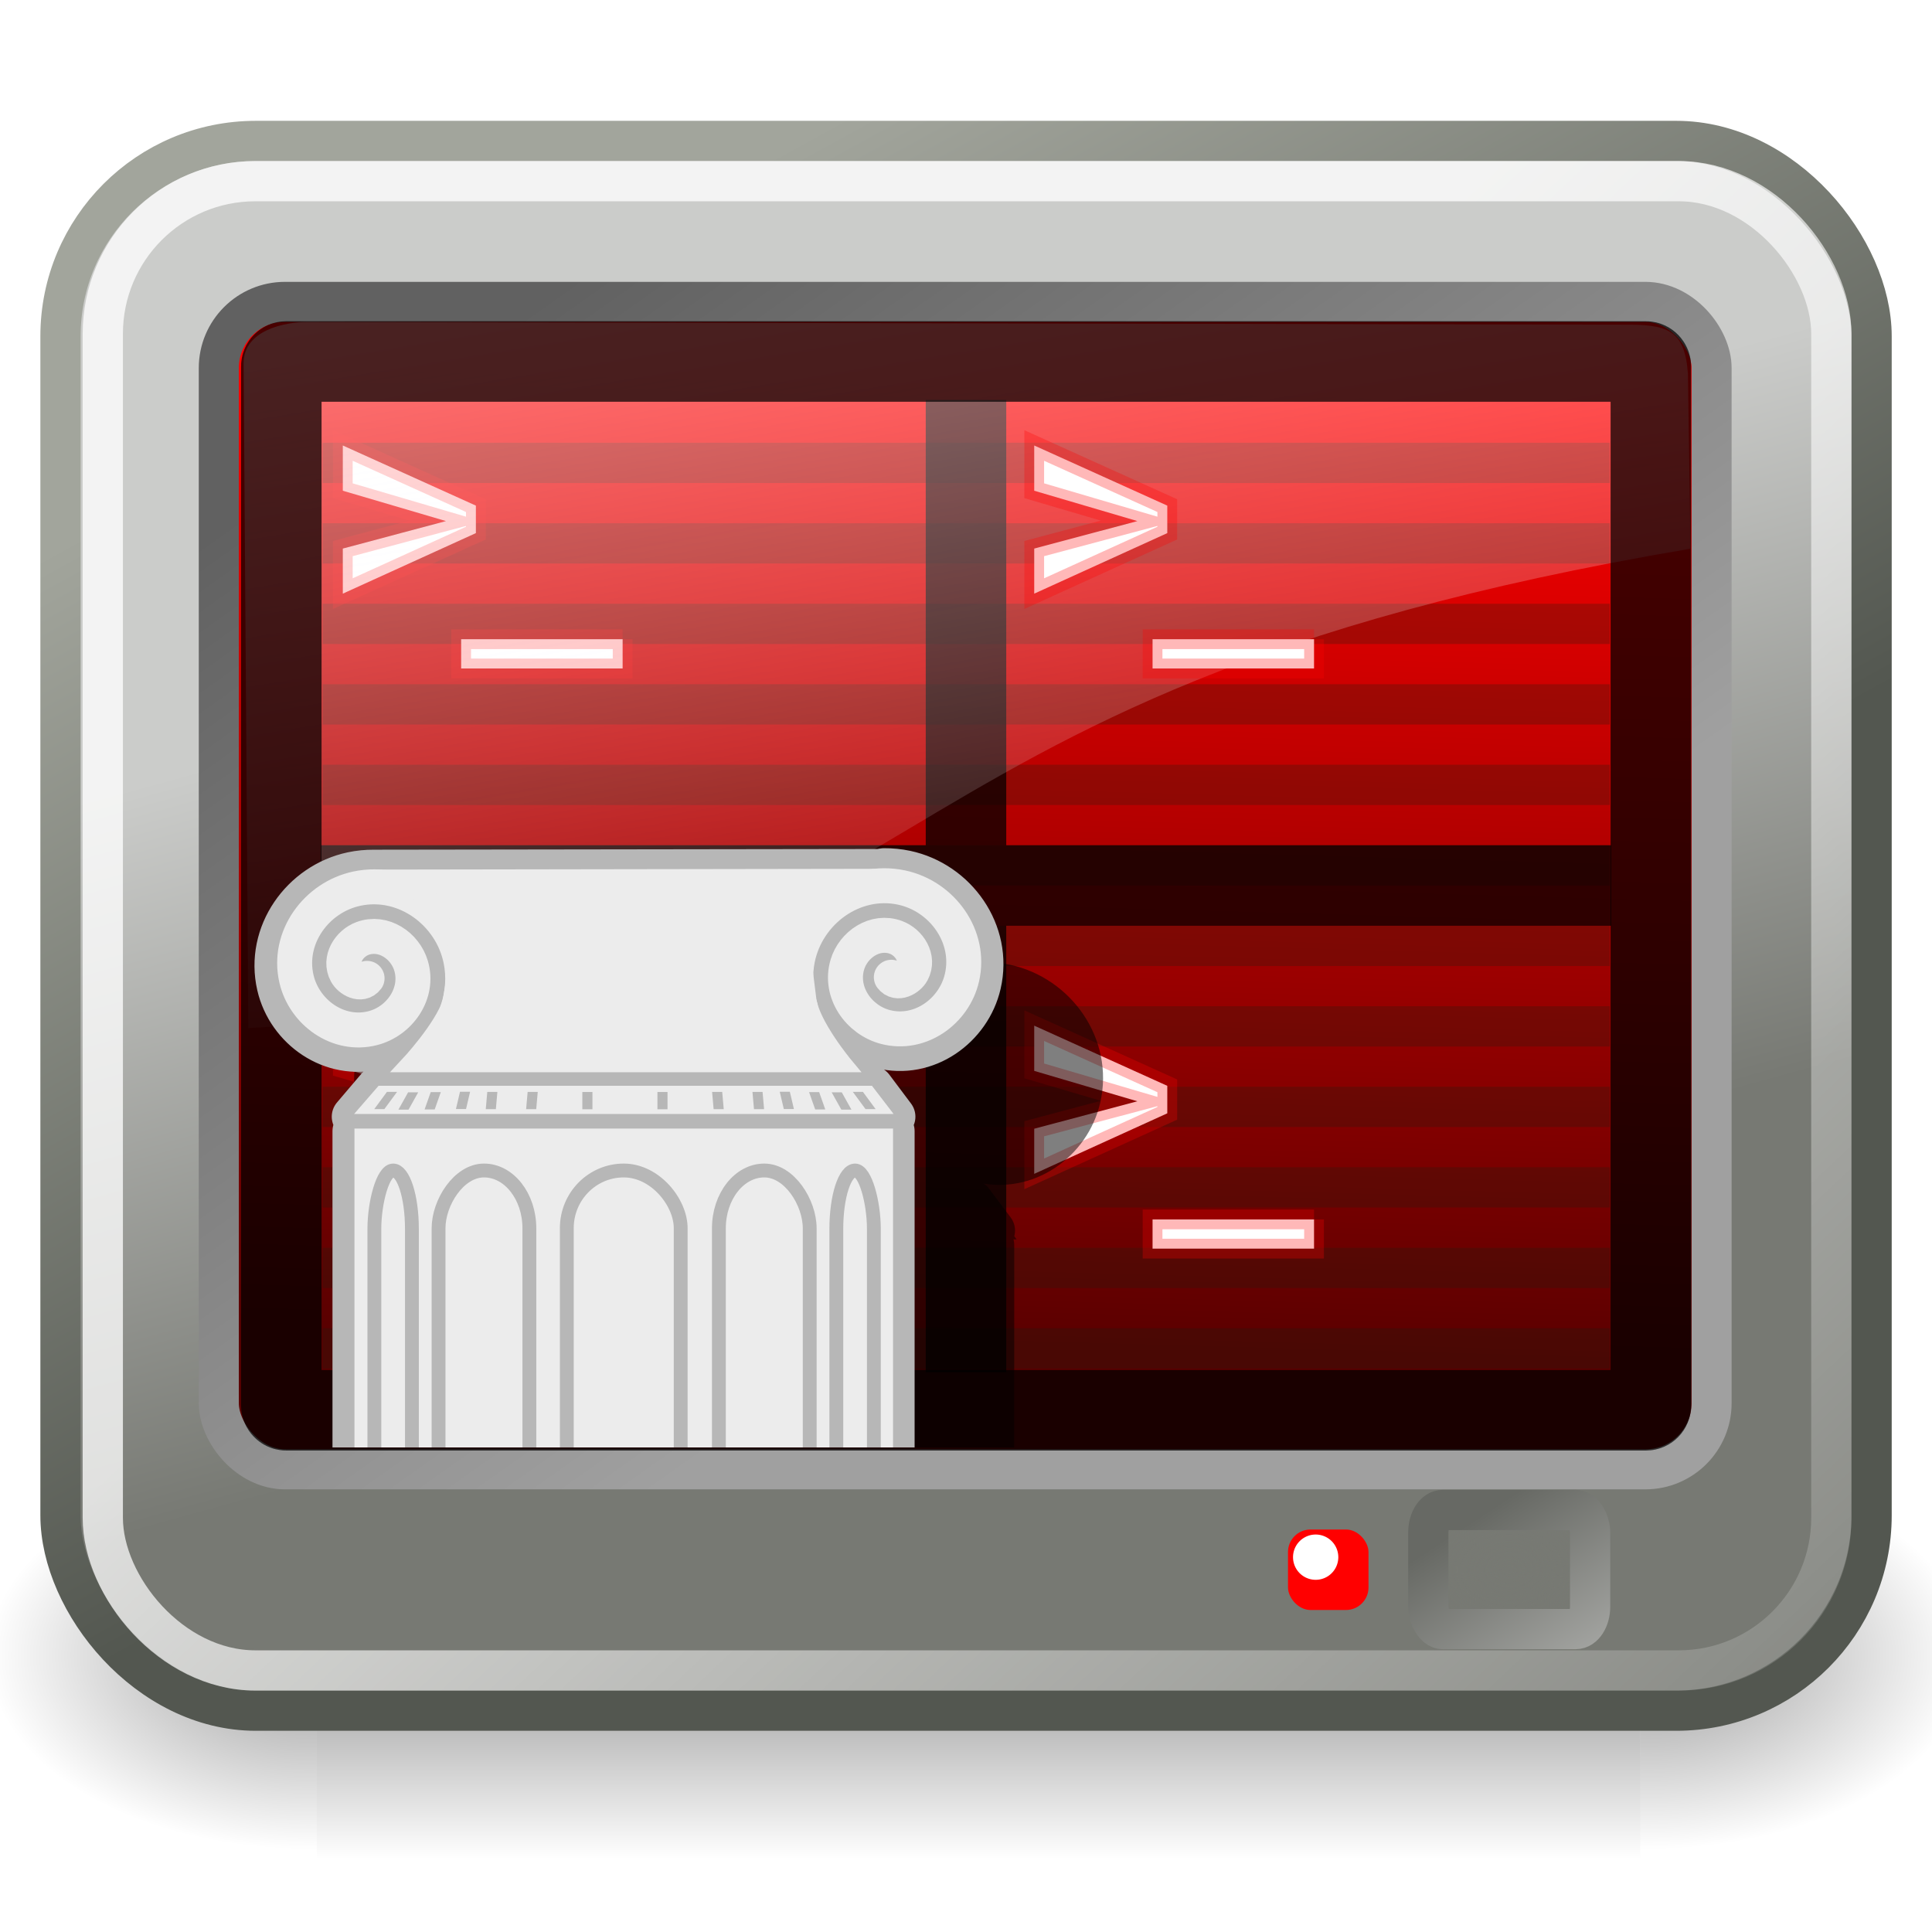 <?xml version="1.0" encoding="UTF-8" standalone="no"?>
<!-- Created with Inkscape (http://www.inkscape.org/) -->

<svg
   xmlns:dc="http://purl.org/dc/elements/1.1/"
   xmlns:cc="http://creativecommons.org/ns#"
   xmlns:rdf="http://www.w3.org/1999/02/22-rdf-syntax-ns#"
   xmlns:svg="http://www.w3.org/2000/svg"
   xmlns="http://www.w3.org/2000/svg"
   xmlns:xlink="http://www.w3.org/1999/xlink"
   xmlns:sodipodi="http://sodipodi.sourceforge.net/DTD/sodipodi-0.dtd"
   xmlns:inkscape="http://www.inkscape.org/namespaces/inkscape"
   width="48px"
   height="48px"
   id="svg1306"
   sodipodi:version="0.32"
   inkscape:version="0.48.4 r9939"
   sodipodi:docname="terminator_history.svg"
   inkscape:export-filename="/home/sboddy/Development/terminator/terminator-trunk-http/doc/sphinx/source/imgs/icon_history.png"
   inkscape:export-xdpi="240.00000"
   inkscape:export-ydpi="240.00000"
   inkscape:output_extension="org.inkscape.output.svg.inkscape"
   version="1.1">
  <defs
     id="defs1308">
    <radialGradient
       inkscape:collect="always"
       xlink:href="#linearGradient5060"
       id="radialGradient5031"
       gradientUnits="userSpaceOnUse"
       gradientTransform="matrix(-2.774,0,0,1.97,112.762,-872.885)"
       cx="605.714"
       cy="486.648"
       fx="605.714"
       fy="486.648"
       r="117.143" />
    <linearGradient
       inkscape:collect="always"
       id="linearGradient5060">
      <stop
         style="stop-color:black;stop-opacity:1;"
         offset="0"
         id="stop5062" />
      <stop
         style="stop-color:black;stop-opacity:0;"
         offset="1"
         id="stop5064" />
    </linearGradient>
    <radialGradient
       inkscape:collect="always"
       xlink:href="#linearGradient5060"
       id="radialGradient5029"
       gradientUnits="userSpaceOnUse"
       gradientTransform="matrix(2.774,0,0,1.97,-1891.633,-872.885)"
       cx="605.714"
       cy="486.648"
       fx="605.714"
       fy="486.648"
       r="117.143" />
    <linearGradient
       id="linearGradient5048">
      <stop
         style="stop-color:black;stop-opacity:0;"
         offset="0"
         id="stop5050" />
      <stop
         id="stop5056"
         offset="0.5"
         style="stop-color:black;stop-opacity:1;" />
      <stop
         style="stop-color:black;stop-opacity:0;"
         offset="1"
         id="stop5052" />
    </linearGradient>
    <linearGradient
       inkscape:collect="always"
       xlink:href="#linearGradient5048"
       id="linearGradient5027"
       gradientUnits="userSpaceOnUse"
       gradientTransform="matrix(2.774,0,0,1.97,-1892.179,-872.885)"
       x1="302.857"
       y1="366.648"
       x2="302.857"
       y2="609.505" />
    <linearGradient
       inkscape:collect="always"
       id="linearGradient6447">
      <stop
         style="stop-color:#777973;stop-opacity:1;"
         offset="0"
         id="stop6449" />
      <stop
         style="stop-color:#777973;stop-opacity:0;"
         offset="1"
         id="stop6451" />
    </linearGradient>
    <linearGradient
       id="linearGradient4254">
      <stop
         style="stop-color:#616161;stop-opacity:1;"
         offset="0"
         id="stop4256" />
      <stop
         style="stop-color:#a0a0a0;stop-opacity:1;"
         offset="1"
         id="stop4258" />
    </linearGradient>
    <linearGradient
       id="linearGradient5176">
      <stop
         id="stop5178"
         offset="0"
         style="stop-color:#a2a59c;stop-opacity:1;" />
      <stop
         id="stop5180"
         offset="1"
         style="stop-color:#535750;stop-opacity:1;" />
    </linearGradient>
    <linearGradient
       id="linearGradient2667">
      <stop
         id="stop2669"
         offset="0"
         style="stop-color:#ffffff;stop-opacity:1;" />
      <stop
         id="stop2671"
         offset="1"
         style="stop-color:#fcfcff;stop-opacity:0;" />
    </linearGradient>
    <linearGradient
       gradientUnits="userSpaceOnUse"
       y2="26.729"
       x2="17.199"
       y1="1.654"
       x1="11.492"
       gradientTransform="matrix(1.236,0,0,0.896,-1.082,2.831)"
       id="linearGradient2673"
       xlink:href="#linearGradient2667"
       inkscape:collect="always" />
    <linearGradient
       inkscape:collect="always"
       id="linearGradient2238">
      <stop
         style="stop-color:#ffffff;stop-opacity:1;"
         offset="0"
         id="stop2240" />
      <stop
         style="stop-color:#ffffff;stop-opacity:0;"
         offset="1"
         id="stop2242" />
    </linearGradient>
    <linearGradient
       id="linearGradient2214">
      <stop
         style="stop-color:#a9aaa7;stop-opacity:1;"
         offset="0"
         id="stop2216" />
      <stop
         style="stop-color:#676964;stop-opacity:1;"
         offset="1"
         id="stop2218" />
    </linearGradient>
    <linearGradient
       id="linearGradient2206">
      <stop
         style="stop-color:#777973;stop-opacity:1;"
         offset="0"
         id="stop2208" />
      <stop
         style="stop-color:#cbccca;stop-opacity:1;"
         offset="1"
         id="stop2210" />
    </linearGradient>
    <linearGradient
       id="linearGradient2198">
      <stop
         style="stop-color:#ff0000;stop-opacity:1;"
         offset="0"
         id="stop2200" />
      <stop
         style="stop-color:#5a0000;stop-opacity:1;"
         offset="1"
         id="stop2202" />
    </linearGradient>
    <linearGradient
       inkscape:collect="always"
       xlink:href="#linearGradient2198"
       id="linearGradient2204"
       x1="23.119"
       y1="9.583"
       x2="22.441"
       y2="34.226"
       gradientUnits="userSpaceOnUse"
       gradientTransform="matrix(0.95,0,0,0.965,1.183,0.277)" />
    <linearGradient
       inkscape:collect="always"
       xlink:href="#linearGradient2206"
       id="linearGradient2212"
       x1="29.87"
       y1="32.286"
       x2="24.842"
       y2="14.158"
       gradientUnits="userSpaceOnUse"
       gradientTransform="matrix(0.957,0,0,0.952,1.023,0.133)" />
    <linearGradient
       inkscape:collect="always"
       xlink:href="#linearGradient5176"
       id="linearGradient2220"
       x1="8.653"
       y1="9.587"
       x2="21.305"
       y2="32.498"
       gradientUnits="userSpaceOnUse"
       gradientTransform="matrix(0.957,0,0,0.952,1.023,0.133)" />
    <linearGradient
       inkscape:collect="always"
       xlink:href="#linearGradient2238"
       id="linearGradient2244"
       x1="20.339"
       y1="19.637"
       x2="48.845"
       y2="49.731"
       gradientUnits="userSpaceOnUse"
       gradientTransform="matrix(0.954,0,0,0.948,1.142,1.206)" />
    <linearGradient
       inkscape:collect="always"
       xlink:href="#linearGradient4254"
       id="linearGradient4260"
       x1="11.048"
       y1="9.146"
       x2="26.178"
       y2="30.343"
       gradientUnits="userSpaceOnUse"
       gradientTransform="matrix(0.998,0,0,0.989,4.354704e-2,9.1764254e-2)" />
    <linearGradient
       inkscape:collect="always"
       xlink:href="#linearGradient2214"
       id="linearGradient5719"
       x1="40.253"
       y1="42.319"
       x2="36.452"
       y2="38"
       gradientUnits="userSpaceOnUse"
       gradientTransform="matrix(1,0,0,0.745,0,9.569)" />
    <radialGradient
       inkscape:collect="always"
       xlink:href="#linearGradient6447"
       id="radialGradient6453"
       cx="37.496"
       cy="39.51"
       fx="37.496"
       fy="39.51"
       r="2.51"
       gradientTransform="matrix(1,0,0,0.738,0,9.844)"
       gradientUnits="userSpaceOnUse" />
    <filter
       inkscape:collect="always"
       id="filter5308">
      <feGaussianBlur
         inkscape:collect="always"
         stdDeviation="0.725"
         id="feGaussianBlur5310" />
    </filter>
    <filter
       inkscape:collect="always"
       id="filter5374">
      <feGaussianBlur
         inkscape:collect="always"
         stdDeviation="0.798"
         id="feGaussianBlur5376" />
    </filter>
    <clipPath
       clipPathUnits="userSpaceOnUse"
       id="clipPath5436">
      <rect
         style="fill:none;stroke:#000000;stroke-width:0.01;stroke-linecap:round;stroke-linejoin:round;stroke-miterlimit:4;stroke-opacity:1;stroke-dasharray:none"
         id="rect5438"
         width="39.244"
         height="20.046"
         x="-3.182"
         y="15.915"
         ry="0" />
    </clipPath>
  </defs>
  <sodipodi:namedview
     id="base"
     pagecolor="#ffffff"
     bordercolor="#666666"
     borderopacity="0.196"
     inkscape:pageopacity="0.0"
     inkscape:pageshadow="2"
     inkscape:zoom="11.313709"
     inkscape:cx="44.060571"
     inkscape:cy="10.23738"
     inkscape:current-layer="layer1"
     showgrid="false"
     inkscape:grid-bbox="true"
     inkscape:document-units="px"
     inkscape:window-width="1460"
     inkscape:window-height="1005"
     inkscape:window-x="321"
     inkscape:window-y="24"
     showguides="true"
     inkscape:guide-bbox="true"
     inkscape:showpageshadow="false"
     inkscape:window-maximized="0" />
  <g
     id="layer1"
     inkscape:label="Layer 1"
     inkscape:groupmode="layer">
    <g
       id="g5022"
       transform="matrix(2.454499e-2,0,0,2.086758e-2,46.144,39.341)">
      <rect
         y="-150.697"
         x="-1559.252"
         height="478.357"
         width="1339.633"
         id="rect4173"
         style="opacity:0.402;color:black;fill:url(#linearGradient5027);fill-opacity:1;fill-rule:nonzero;stroke:none;stroke-width:1;stroke-linecap:round;stroke-linejoin:miter;marker:none;marker-start:none;marker-mid:none;marker-end:none;stroke-miterlimit:4;stroke-dasharray:none;stroke-dashoffset:0;stroke-opacity:1;visibility:visible;display:inline;overflow:visible" />
      <path
         sodipodi:nodetypes="cccc"
         id="path5058"
         d="M -219.619,-150.68 C -219.619,-150.68 -219.619,327.65 -219.619,327.65 C -76.745,328.551 125.781,220.481 125.781,88.454 C 125.781,-43.572 -33.655,-150.68 -219.619,-150.68 z "
         style="opacity:0.402;color:black;fill:url(#radialGradient5029);fill-opacity:1;fill-rule:nonzero;stroke:none;stroke-width:1;stroke-linecap:round;stroke-linejoin:miter;marker:none;marker-start:none;marker-mid:none;marker-end:none;stroke-miterlimit:4;stroke-dasharray:none;stroke-dashoffset:0;stroke-opacity:1;visibility:visible;display:inline;overflow:visible" />
      <path
         style="opacity:0.402;color:black;fill:url(#radialGradient5031);fill-opacity:1;fill-rule:nonzero;stroke:none;stroke-width:1;stroke-linecap:round;stroke-linejoin:miter;marker:none;marker-start:none;marker-mid:none;marker-end:none;stroke-miterlimit:4;stroke-dasharray:none;stroke-dashoffset:0;stroke-opacity:1;visibility:visible;display:inline;overflow:visible"
         d="M -1559.252,-150.68 C -1559.252,-150.68 -1559.252,327.65 -1559.252,327.65 C -1702.127,328.551 -1904.652,220.481 -1904.652,88.454 C -1904.652,-43.572 -1745.216,-150.68 -1559.252,-150.68 z "
         id="path5018"
         sodipodi:nodetypes="cccc" />
    </g>
    <rect
       style="opacity:1;fill:url(#linearGradient2212);fill-opacity:1;fill-rule:evenodd;stroke:url(#linearGradient2220);stroke-width:1;stroke-linecap:round;stroke-linejoin:round;stroke-miterlimit:4;stroke-dasharray:none;stroke-dashoffset:0;stroke-opacity:1"
       id="rect1316"
       width="44.996"
       height="38.999"
       x="1.503"
       y="3.502"
       rx="4.852"
       ry="4.852" />
    <rect
       style="opacity:1;fill:url(#linearGradient2204);fill-opacity:1;fill-rule:evenodd;stroke:url(#linearGradient4260);stroke-width:0.995;stroke-linecap:round;stroke-linejoin:round;stroke-miterlimit:4;stroke-dasharray:none;stroke-dashoffset:0;stroke-opacity:1"
       id="rect1314"
       width="37.088"
       height="29.005"
       x="5.436"
       y="7.5"
       rx="1.645"
       ry="1.644" />
    <g
       id="g2286"
       style="opacity:0.256">
      <path
         id="path1345"
         d="M 8.015,11.5 L 39.994,11.5"
         style="fill:none;fill-opacity:0.75;fill-rule:evenodd;stroke:#181f10;stroke-width:1.001;stroke-linecap:butt;stroke-linejoin:miter;stroke-miterlimit:4;stroke-dasharray:none;stroke-opacity:1" />
      <path
         style="fill:none;fill-opacity:0.75;fill-rule:evenodd;stroke:#181f10;stroke-width:1.001;stroke-linecap:butt;stroke-linejoin:miter;stroke-miterlimit:4;stroke-dasharray:none;stroke-opacity:1"
         d="M 8.015,13.5 L 39.994,13.5"
         id="path2264" />
      <path
         id="path2266"
         d="M 8.015,15.5 L 39.994,15.5"
         style="fill:none;fill-opacity:0.75;fill-rule:evenodd;stroke:#181f10;stroke-width:1.001;stroke-linecap:butt;stroke-linejoin:miter;stroke-miterlimit:4;stroke-dasharray:none;stroke-opacity:1" />
      <path
         style="fill:none;fill-opacity:0.75;fill-rule:evenodd;stroke:#181f10;stroke-width:1.001;stroke-linecap:butt;stroke-linejoin:miter;stroke-miterlimit:4;stroke-dasharray:none;stroke-opacity:1"
         d="M 8.015,17.5 L 39.994,17.5"
         id="path2268" />
      <path
         id="path2270"
         d="M 8.015,19.5 L 39.994,19.5"
         style="fill:none;fill-opacity:0.75;fill-rule:evenodd;stroke:#181f10;stroke-width:1.001;stroke-linecap:butt;stroke-linejoin:miter;stroke-miterlimit:4;stroke-dasharray:none;stroke-opacity:1" />
      <path
         style="fill:none;fill-opacity:0.75;fill-rule:evenodd;stroke:#181f10;stroke-width:1.001;stroke-linecap:butt;stroke-linejoin:miter;stroke-miterlimit:4;stroke-dasharray:none;stroke-opacity:1"
         d="M 8.015,21.5 L 39.994,21.5"
         id="path2272" />
      <path
         id="path2274"
         d="M 8.015,23.5 L 39.994,23.5"
         style="fill:none;fill-opacity:0.75;fill-rule:evenodd;stroke:#181f10;stroke-width:1.001;stroke-linecap:butt;stroke-linejoin:miter;stroke-miterlimit:4;stroke-dasharray:none;stroke-opacity:1" />
      <path
         style="fill:none;fill-opacity:0.75;fill-rule:evenodd;stroke:#181f10;stroke-width:1.001;stroke-linecap:butt;stroke-linejoin:miter;stroke-miterlimit:4;stroke-dasharray:none;stroke-opacity:1"
         d="M 8.015,25.5 L 39.994,25.5"
         id="path2276" />
      <path
         id="path2278"
         d="M 8.015,27.5 L 39.994,27.5"
         style="fill:none;fill-opacity:0.75;fill-rule:evenodd;stroke:#181f10;stroke-width:1.001;stroke-linecap:butt;stroke-linejoin:miter;stroke-miterlimit:4;stroke-dasharray:none;stroke-opacity:1" />
      <path
         style="fill:none;fill-opacity:0.75;fill-rule:evenodd;stroke:#181f10;stroke-width:1.001;stroke-linecap:butt;stroke-linejoin:miter;stroke-miterlimit:4;stroke-dasharray:none;stroke-opacity:1"
         d="M 8.015,29.5 L 39.994,29.5"
         id="path2280" />
      <path
         id="path2282"
         d="M 8.015,31.5 L 39.994,31.5"
         style="fill:none;fill-opacity:0.75;fill-rule:evenodd;stroke:#181f10;stroke-width:1.001;stroke-linecap:butt;stroke-linejoin:miter;stroke-miterlimit:4;stroke-dasharray:none;stroke-opacity:1" />
      <path
         style="fill:none;fill-opacity:0.75;fill-rule:evenodd;stroke:#181f10;stroke-width:1.001;stroke-linecap:butt;stroke-linejoin:miter;stroke-miterlimit:4;stroke-dasharray:none;stroke-opacity:1"
         d="M 8.015,33.5 L 39.994,33.5"
         id="path2284" />
    </g>
    <rect
       style="opacity:0.764;fill:none;fill-opacity:1;fill-rule:evenodd;stroke:url(#linearGradient2244);stroke-width:1;stroke-linecap:round;stroke-linejoin:round;stroke-miterlimit:4;stroke-dasharray:none;stroke-dashoffset:0;stroke-opacity:1"
       id="rect2232"
       width="42.945"
       height="37.001"
       x="2.554"
       y="4.501"
       rx="3.791"
       ry="3.791" />
    <path
       style="font-size:18.585px;font-style:normal;font-variant:normal;font-weight:bold;font-stretch:normal;text-align:start;line-height:125%;writing-mode:lr-tb;text-anchor:start;fill:#ffffff;fill-opacity:1;stroke:#ff0000;stroke-width:0.368pt;stroke-linecap:butt;stroke-linejoin:miter;stroke-opacity:0.279;font-family:Bitstream Vera Sans Mono"
       d="M 8.517,12.192 L 8.517,11.068 L 11.823,12.562 L 11.823,13.245 L 8.517,14.749 L 8.517,13.629 L 11.08,12.946 L 8.517,12.192 z M 15.469,15.881 L 15.469,16.608 L 11.457,16.608 L 11.457,15.881 L 15.469,15.881"
       id="text1340"
       sodipodi:nodetypes="ccccccccccccc" />
    <path
       style="opacity:0.724;fill:#000000;fill-opacity:1;stroke:none;stroke-width:2;stroke-linecap:round;stroke-linejoin:miter;stroke-miterlimit:4;stroke-dasharray:none;stroke-opacity:0.279"
       d="M 23 9.938 L 23 21 L 7.969 21 L 7.969 23 L 23 23 L 23 34.094 L 25 34.094 L 25 23 L 40.031 23 L 40.031 21 L 25 21 L 25 9.938 L 23 9.938 z "
       id="rect3228" />
    <path
       sodipodi:nodetypes="ccccccc"
       style="opacity:0.531;fill:url(#linearGradient2673);fill-opacity:1;fill-rule:evenodd;stroke:none;stroke-width:0.25pt;stroke-linecap:butt;stroke-linejoin:miter;stroke-opacity:1"
       d="M 7.625,8 C 7.102,8 6.052,8.19 6.052,9.026 L 6.17,25.543 C 23.842,24.579 20.294,17.286 42,13.633 L 41.937,9.291 C 41.859,8.166 41.398,8.059 40.327,8.066 L 7.625,8 z "
       id="path2443" />
    <rect
       style="opacity:0.714;fill:none;fill-opacity:1;fill-rule:evenodd;stroke:#000000;stroke-width:2;stroke-linecap:round;stroke-linejoin:round;stroke-miterlimit:4;stroke-dasharray:none;stroke-dashoffset:0;stroke-opacity:1"
       id="rect1340"
       width="34.026"
       height="26.057"
       x="6.989"
       y="8.981"
       rx="0.118"
       ry="0.118" />
    <rect
       style="opacity:1;fill:url(#radialGradient6453);fill-opacity:1;fill-rule:evenodd;stroke:url(#linearGradient5719);stroke-width:1;stroke-linecap:round;stroke-linejoin:miter;stroke-miterlimit:4;stroke-dasharray:none;stroke-dashoffset:0;stroke-opacity:1"
       id="rect5025"
       width="4.02"
       height="2.959"
       x="35.486"
       y="37.515"
       rx="0.358"
       ry="0.56" />
    <rect
       style="opacity:1;fill:#ff0000;fill-opacity:1;fill-rule:evenodd;stroke:none;stroke-width:2;stroke-linecap:round;stroke-linejoin:miter;stroke-miterlimit:4;stroke-dasharray:none;stroke-dashoffset:0;stroke-opacity:1"
       id="rect6458"
       width="2"
       height="2"
       x="32"
       y="38"
       rx="0.56"
       ry="0.56" />
    <path
       sodipodi:type="arc"
       style="opacity:1;color:#000000;fill:#ffffff;fill-opacity:1;fill-rule:nonzero;stroke:none;stroke-width:1;stroke-linecap:butt;stroke-linejoin:round;marker:none;marker-start:none;marker-mid:none;marker-end:none;stroke-miterlimit:4;stroke-dasharray:none;stroke-dashoffset:0;stroke-opacity:1;visibility:visible;display:inline;overflow:visible"
       id="path2300"
       sodipodi:cx="28.3125"
       sodipodi:cy="38.75"
       sodipodi:rx="0.5625"
       sodipodi:ry="0.5625"
       d="M 28.875 38.75 A 0.562 0.562 0 1 1  27.75,38.75 A 0.562 0.562 0 1 1  28.875 38.75 z"
       transform="translate(4.375,-6.250000e-2)" />
    <path
       style="font-size:18.585px;font-style:normal;font-variant:normal;font-weight:bold;font-stretch:normal;text-align:start;line-height:125%;writing-mode:lr-tb;text-anchor:start;fill:#ffffff;fill-opacity:1;stroke:#ff0000;stroke-width:0.368pt;stroke-linecap:butt;stroke-linejoin:miter;stroke-opacity:0.279;font-family:Bitstream Vera Sans Mono"
       d="M 25.695,12.192 L 25.695,11.068 L 29.001,12.562 L 29.001,13.245 L 25.695,14.749 L 25.695,13.629 L 28.258,12.946 L 25.695,12.192 z M 32.647,15.881 L 32.647,16.608 L 28.635,16.608 L 28.635,15.881 L 32.647,15.881"
       id="path3221"
       sodipodi:nodetypes="ccccccccccccc" />
    <path
       style="font-size:18.585px;font-style:normal;font-variant:normal;font-weight:bold;font-stretch:normal;text-align:start;line-height:125%;writing-mode:lr-tb;text-anchor:start;fill:#ffffff;fill-opacity:1;stroke:#ff0000;stroke-width:0.368pt;stroke-linecap:butt;stroke-linejoin:miter;stroke-opacity:0.279;font-family:Bitstream Vera Sans Mono"
       d="M 8.517,26.539 L 8.517,25.415 L 11.823,26.909 L 11.823,27.592 L 8.517,29.096 L 8.517,27.975 L 11.08,27.293 L 8.517,26.539 z M 15.469,30.228 L 15.469,30.955 L 11.457,30.955 L 11.457,30.228 L 15.469,30.228"
       id="path3223"
       sodipodi:nodetypes="ccccccccccccc" />
    <path
       style="font-size:18.585px;font-style:normal;font-variant:normal;font-weight:bold;font-stretch:normal;text-align:start;line-height:125%;writing-mode:lr-tb;text-anchor:start;fill:#ffffff;fill-opacity:1;stroke:#ff0000;stroke-width:0.368pt;stroke-linecap:butt;stroke-linejoin:miter;stroke-opacity:0.279;font-family:Bitstream Vera Sans Mono"
       d="M 25.695,26.606 L 25.695,25.482 L 29.001,26.977 L 29.001,27.66 L 25.695,29.164 L 25.695,28.043 L 28.258,27.361 L 25.695,26.606 z M 32.647,30.296 L 32.647,31.022 L 28.635,31.022 L 28.635,30.296 L 32.647,30.296"
       id="path3226"
       sodipodi:nodetypes="ccccccccccccc" />
    <g
       id="g5378"
       clip-path="url(#clipPath5436)">
      <g
         style="opacity:0.5;fill:#000000;fill-opacity:1;stroke:#000000;stroke-opacity:1;filter:url(#filter5374)"
         transform="matrix(0.573,0,0,0.573,67.557,10.614)"
         id="g5312">
        <path
           style="font-size:medium;font-style:normal;font-variant:normal;font-weight:normal;font-stretch:normal;text-indent:0;text-align:start;text-decoration:none;line-height:normal;letter-spacing:normal;word-spacing:normal;text-transform:none;direction:ltr;block-progression:tb;writing-mode:lr-tb;text-anchor:start;baseline-shift:baseline;color:#000000;fill:#000000;fill-opacity:1;stroke:#000000;stroke-width:1.9;stroke-linecap:round;stroke-linejoin:round;stroke-miterlimit:4;stroke-opacity:1;stroke-dasharray:none;marker:none;visibility:visible;display:inline;overflow:visible;enable-background:accumulate;font-family:Sans;-inkscape-font-specification:Sans"
           d="m -75.247,24.144 c -0.074,4.34e-4 -0.145,0.027 -0.219,0.031 l -21.906,0.031 c -0.307,-0.002 -0.623,0.027 -0.938,0.094 -2.151,0.458 -3.703,2.613 -3.188,4.844 0.428,1.854 2.31,3.186 4.25,2.688 1.556,-0.399 2.678,-2.007 2.188,-3.656 -0.373,-1.257 -1.732,-2.19 -3.094,-1.688 -0.479,0.177 -0.858,0.518 -1.094,0.969 -0.236,0.451 -0.287,1.058 0,1.594 0.188,0.351 0.438,0.615 0.812,0.75 0.187,0.068 0.401,0.083 0.656,0.031 0.255,-0.052 0.523,-0.219 0.688,-0.438 0.436,-0.497 -0.186,-1.43 -0.812,-1.219 0.051,-0.098 0.181,-0.213 0.281,-0.25 0.444,-0.164 0.98,0.199 1.125,0.688 0.223,0.752 -0.348,1.551 -1.125,1.75 -1.054,0.271 -2.16,-0.497 -2.406,-1.562 -0.313,-1.353 0.706,-2.711 2.063,-3 1.651,-0.352 3.264,0.853 3.594,2.5 0.086,0.429 0.112,0.877 0.031,1.312 l -0.062,0.281 c -0.014,0.041 -0.045,0.081 -0.062,0.125 -0.003,0.009 0.003,0.022 0,0.031 -0.004,0.009 0.004,0.022 0,0.031 -0.026,0.05 -0.048,0.102 -0.062,0.156 -0.208,0.421 -0.562,0.909 -0.875,1.312 -0.413,0.532 -0.781,0.906 -0.781,0.906 l -0.5,0.562 0.75,0 19.031,0 0.656,0 -0.438,-0.531 c 0,0 -0.342,-0.432 -0.719,-1 -0.257,-0.388 -0.532,-0.83 -0.688,-1.219 -0.003,-0.097 -0.024,-0.193 -0.062,-0.281 -0.023,-0.07 -0.044,-0.147 -0.062,-0.219 l -0.094,-0.656 c -0.017,-0.295 0.005,-0.589 0.062,-0.875 0.33,-1.647 1.943,-2.852 3.594,-2.5 1.356,0.289 2.375,1.647 2.062,3 -0.246,1.066 -1.352,1.833 -2.406,1.562 -0.777,-0.199 -1.348,-0.967 -1.125,-1.719 0.145,-0.489 0.681,-0.883 1.125,-0.719 0.1,0.037 0.23,0.152 0.281,0.25 0.006,0.012 -0.005,0.021 0,0.031 -0.607,-0.173 -1.194,0.684 -0.812,1.188 0.164,0.219 0.432,0.417 0.688,0.469 0.255,0.052 0.469,0.005 0.656,-0.062 0.374,-0.135 0.624,-0.368 0.812,-0.719 0.287,-0.535 0.236,-1.143 0,-1.594 -0.236,-0.451 -0.614,-0.792 -1.094,-0.969 -1.361,-0.503 -2.72,0.4 -3.094,1.656 -0.49,1.65 0.632,3.288 2.188,3.688 1.94,0.498 3.822,-0.865 4.25,-2.719 0.515,-2.231 -1.037,-4.385 -3.188,-4.844 -0.314,-0.067 -0.63,-0.096 -0.938,-0.094 z m -21.937,9.438 -1.062,1.25 c 14.712,-3.801 17.497,-1.041 23.406,0 l -0.938,-1.25 z m -1.031,1.875 0,18.656 0.562,0 c 0.01,0.674 0.099,1.28 0.25,1.75 0.08,0.25 0.183,0.486 0.312,0.656 0.13,0.17 0.293,0.312 0.531,0.312 0.238,0 0.433,-0.143 0.562,-0.312 0.13,-0.17 0.232,-0.406 0.312,-0.656 0.151,-0.47 0.24,-1.076 0.25,-1.75 l 0.594,0 c 0.048,0.642 0.242,1.209 0.594,1.656 0.402,0.512 0.977,0.875 1.625,0.875 0.648,0 1.254,-0.363 1.656,-0.875 0.352,-0.448 0.577,-1.013 0.625,-1.656 l 1.062,0 c 0.167,1.382 1.305,2.469 2.719,2.469 1.414,0 2.579,-1.087 2.75,-2.469 l 1.094,0 c 0.048,0.643 0.273,1.208 0.625,1.656 0.402,0.512 0.977,0.875 1.625,0.875 0.648,0 1.254,-0.363 1.656,-0.875 0.351,-0.448 0.545,-1.014 0.594,-1.656 l 0.594,0 c 0.01,0.674 0.099,1.28 0.25,1.75 0.08,0.25 0.183,0.486 0.312,0.656 0.13,0.17 0.293,0.312 0.531,0.312 0.238,0 0.433,-0.143 0.562,-0.312 0.13,-0.17 0.232,-0.406 0.312,-0.656 0.151,-0.47 0.24,-1.076 0.25,-1.75 l 0.531,0 0,-18.656 z m 1.156,18.656 1.031,0 c -0.01,0.621 -0.094,1.175 -0.219,1.562 -0.067,0.208 -0.153,0.383 -0.219,0.469 -0.065,0.086 -0.106,0.062 -0.094,0.062 0.013,0 0.003,0.023 -0.062,-0.062 -0.065,-0.086 -0.152,-0.261 -0.219,-0.469 -0.125,-0.388 -0.208,-0.942 -0.219,-1.562 z m 2.813,0 3.281,0 c -0.047,0.518 -0.205,0.977 -0.469,1.312 -0.31,0.395 -0.745,0.594 -1.187,0.594 -0.443,0 -0.846,-0.199 -1.156,-0.594 -0.263,-0.335 -0.422,-0.794 -0.469,-1.312 z m 5.562,0 4.281,0 c -0.168,1.052 -1.07,1.844 -2.156,1.844 -1.086,0 -1.962,-0.791 -2.125,-1.844 z m 6.594,0 3.281,0 c -0.054,0.518 -0.237,0.977 -0.5,1.312 -0.31,0.395 -0.713,0.594 -1.156,0.594 -0.443,0 -0.846,-0.199 -1.156,-0.594 -0.263,-0.335 -0.422,-0.794 -0.469,-1.312 z m 5.062,0 1.031,0 c -0.01,0.621 -0.094,1.175 -0.219,1.562 -0.067,0.208 -0.153,0.383 -0.219,0.469 -0.065,0.086 -0.106,0.062 -0.094,0.062 0.013,0 0.003,0.023 -0.062,-0.062 -0.065,-0.086 -0.152,-0.261 -0.219,-0.469 -0.125,-0.388 -0.208,-0.942 -0.219,-1.562 z"
           id="path5314"
           inkscape:connector-curvature="0"
           sodipodi:nodetypes="sccsssssscssccscssssccccccsccccccsccccsssssscccssssssssssccccccccsssssccsssccsccsssccssssscccccccsscccccssscccscccsssccccsscsc" />
        <g
           style="fill:#000000;fill-opacity:1;stroke:#000000;stroke-opacity:1"
           id="g5316"
           transform="translate(-34.206,2.917)">
          <path
             transform="matrix(0.798,0,0,0.798,-21.103,16.515)"
             d="m -53.078,11.782 c -0.319,0.425 -0.938,0.076 -1.13,-0.283 -0.402,-0.75 0.156,-1.616 0.882,-1.884 1.131,-0.418 2.313,0.388 2.638,1.481 0.447,1.504 -0.62,3.017 -2.081,3.392 -1.875,0.481 -3.723,-0.851 -4.146,-2.68 -0.519,-2.245 1.082,-4.431 3.279,-4.9 2.614,-0.557 5.14,1.313 5.654,3.878 0.176,0.882 0.118,1.804 -0.16,2.659"
             sodipodi:t0="0.075940669"
             sodipodi:argument="-18.337999"
             sodipodi:radius="5.3963537"
             sodipodi:revolution="1.9812776"
             sodipodi:expansion="1"
             sodipodi:cy="11.375"
             sodipodi:cx="-53.125"
             id="path5318"
             style="fill:#000000;fill-opacity:1;stroke:#000000;stroke-width:1.9;stroke-linecap:round;stroke-linejoin:miter;stroke-miterlimit:4;stroke-opacity:1;stroke-dasharray:none"
             sodipodi:type="spiral" />
          <path
             sodipodi:nodetypes="ccccccccccc"
             inkscape:connector-curvature="0"
             id="path5320"
             d="m -63.151,21.521 22.264,-0.035 -2.703,0.919 -1.045,1.73 0.331,2.648 c 0.106,1.094 1.601,2.886 1.601,2.886 l -19.026,0 c 0,0 1.514,-1.616 1.867,-2.745 l 0.35,-2.189 -1.238,-2.33 z"
             style="fill:#000000;fill-opacity:1;stroke:#000000;stroke-width:0.639;stroke-linecap:round;stroke-linejoin:miter;stroke-miterlimit:4;stroke-opacity:1" />
          <path
             transform="matrix(-0.798,0,0,0.798,-83.084,16.467)"
             d="m -53.078,11.782 c -0.319,0.425 -0.938,0.076 -1.13,-0.283 -0.402,-0.75 0.156,-1.616 0.882,-1.884 1.131,-0.418 2.313,0.388 2.638,1.481 0.447,1.504 -0.62,3.017 -2.081,3.392 -1.875,0.481 -3.723,-0.851 -4.146,-2.68 -0.519,-2.245 1.082,-4.431 3.279,-4.9 2.614,-0.557 5.14,1.313 5.654,3.878 0.176,0.882 0.118,1.804 -0.16,2.659"
             sodipodi:t0="0.075940669"
             sodipodi:argument="-18.337999"
             sodipodi:radius="5.3963537"
             sodipodi:revolution="1.9812776"
             sodipodi:expansion="1"
             sodipodi:cy="11.375"
             sodipodi:cx="-53.125"
             id="path5322"
             style="fill:#000000;fill-opacity:1;stroke:#000000;stroke-width:1.9;stroke-linecap:round;stroke-linejoin:miter;stroke-miterlimit:4;stroke-opacity:1;stroke-dasharray:none"
             sodipodi:type="spiral" />
          <path
             sodipodi:nodetypes="ccccc"
             inkscape:connector-curvature="0"
             id="path5324"
             d="m -62.96,30.575 21.392,0 0.938,1.222 -23.391,0 z"
             style="fill:#000000;fill-opacity:1;stroke:#000000;stroke-opacity:1" />
          <rect
             y="32.429"
             x="-64.006"
             height="18.672"
             width="23.352"
             id="rect5326"
             style="fill:#000000;fill-opacity:1;stroke:#000000;stroke-opacity:1" />
          <rect
             ry="0"
             y="30.844"
             x="-54.125"
             height="0.75"
             width="0.438"
             id="rect5328"
             style="fill:#000000;fill-opacity:1;stroke:#000000;stroke-opacity:1" />
          <rect
             transform="matrix(1,0,-0.088,0.996,0,0)"
             style="fill:#000000;fill-opacity:1;stroke:#000000;stroke-opacity:1"
             id="rect5330"
             width="0.438"
             height="0.753"
             x="-53.772"
             y="30.964"
             ry="0" />
          <rect
             transform="matrix(1,0,-0.088,0.996,0,0)"
             ry="0"
             y="30.964"
             x="-55.522"
             height="0.753"
             width="0.438"
             id="rect5332"
             style="fill:#000000;fill-opacity:1;stroke:#000000;stroke-opacity:1" />
          <rect
             transform="matrix(1,0,-0.229,0.973,0,0)"
             style="fill:#000000;fill-opacity:1;stroke:#000000;stroke-opacity:1"
             id="rect5334"
             width="0.438"
             height="0.771"
             x="-52.173"
             y="31.689"
             ry="0" />
          <rect
             transform="matrix(1,0,-0.333,0.943,0,0)"
             ry="0"
             y="32.715"
             x="-49.806"
             height="0.795"
             width="0.438"
             id="rect5336"
             style="fill:#000000;fill-opacity:1;stroke:#000000;stroke-opacity:1" />
          <rect
             transform="matrix(1,0,-0.488,0.873,0,0)"
             style="fill:#000000;fill-opacity:1;stroke:#000000;stroke-opacity:1"
             id="rect5338"
             width="0.438"
             height="0.86"
             x="-44.43"
             y="35.348"
             ry="0" />
          <rect
             transform="matrix(1,0,-0.593,0.805,0,0)"
             ry="0"
             y="38.308"
             x="-39.88"
             height="0.931"
             width="0.438"
             id="rect5340"
             style="fill:#000000;fill-opacity:1;stroke:#000000;stroke-opacity:1" />
          <rect
             transform="scale(-1,1)"
             style="fill:#000000;fill-opacity:1;stroke:#000000;stroke-opacity:1"
             id="rect5342"
             width="0.438"
             height="0.75"
             x="50.432"
             y="30.844"
             ry="0" />
          <rect
             ry="0"
             y="30.964"
             x="50.786"
             height="0.753"
             width="0.438"
             id="rect5344"
             style="fill:#000000;fill-opacity:1;stroke:#000000;stroke-opacity:1"
             transform="matrix(-1,0,0.088,0.996,0,0)" />
          <rect
             style="fill:#000000;fill-opacity:1;stroke:#000000;stroke-opacity:1"
             id="rect5346"
             width="0.438"
             height="0.753"
             x="49.036"
             y="30.964"
             ry="0"
             transform="matrix(-1,0,0.088,0.996,0,0)" />
          <rect
             ry="0"
             y="31.689"
             x="52.385"
             height="0.771"
             width="0.438"
             id="rect5348"
             style="fill:#000000;fill-opacity:1;stroke:#000000;stroke-opacity:1"
             transform="matrix(-1,0,0.229,0.973,0,0)" />
          <rect
             style="fill:#000000;fill-opacity:1;stroke:#000000;stroke-opacity:1"
             id="rect5350"
             width="0.438"
             height="0.795"
             x="54.751"
             y="32.715"
             ry="0"
             transform="matrix(-1,0,0.333,0.943,0,0)" />
          <rect
             ry="0"
             y="35.348"
             x="60.127"
             height="0.86"
             width="0.438"
             id="rect5352"
             style="fill:#000000;fill-opacity:1;stroke:#000000;stroke-opacity:1"
             transform="matrix(-1,0,0.488,0.873,0,0)" />
          <rect
             style="fill:#000000;fill-opacity:1;stroke:#000000;stroke-opacity:1"
             id="rect5354"
             width="0.438"
             height="0.931"
             x="64.677"
             y="38.308"
             ry="0"
             transform="matrix(-1,0,0.593,0.805,0,0)" />
          <rect
             ry="2.5"
             y="34.248"
             x="-54.799"
             height="19"
             width="4.938"
             id="rect5356"
             style="fill:#000000;fill-opacity:1;stroke:#000000;stroke-width:0.6;stroke-miterlimit:4;stroke-opacity:1;stroke-dasharray:none" />
          <rect
             style="fill:#000000;fill-opacity:1;stroke:#000000;stroke-width:0.6;stroke-miterlimit:4;stroke-opacity:1;stroke-dasharray:none"
             id="rect5358"
             width="3.938"
             height="19.063"
             x="-48.205"
             y="34.248"
             ry="2.508" />
          <rect
             ry="2.533"
             y="34.248"
             x="-43.113"
             height="19.253"
             width="1.628"
             id="rect5360"
             style="fill:#000000;fill-opacity:1;stroke:#000000;stroke-width:0.6;stroke-miterlimit:4;stroke-opacity:1;stroke-dasharray:none" />
          <rect
             transform="scale(-1,1)"
             ry="2.508"
             y="34.248"
             x="56.422"
             height="19.063"
             width="3.938"
             id="rect5362"
             style="fill:#000000;fill-opacity:1;stroke:#000000;stroke-width:0.6;stroke-miterlimit:4;stroke-opacity:1;stroke-dasharray:none" />
          <rect
             transform="scale(-1,1)"
             style="fill:#000000;fill-opacity:1;stroke:#000000;stroke-width:0.6;stroke-miterlimit:4;stroke-opacity:1;stroke-dasharray:none"
             id="rect5364"
             width="1.628"
             height="19.253"
             x="61.515"
             y="34.248"
             ry="2.533" />
        </g>
      </g>
      <g
         id="g5234"
         transform="matrix(0.573,0,0,0.573,65.082,7.785)">
        <path
           sodipodi:nodetypes="sccsssssscssccscssssccccccsccccccsccccsssssscccssssssssssccccccccsssssccsssccsccsssccssssscccccccsscccccssscccscccsssccccsscsc"
           inkscape:connector-curvature="0"
           id="path5236"
           d="m -75.247,24.144 c -0.074,4.34e-4 -0.145,0.027 -0.219,0.031 l -21.906,0.031 c -0.307,-0.002 -0.623,0.027 -0.938,0.094 -2.151,0.458 -3.703,2.613 -3.188,4.844 0.428,1.854 2.31,3.186 4.25,2.688 1.556,-0.399 2.678,-2.007 2.188,-3.656 -0.373,-1.257 -1.732,-2.19 -3.094,-1.688 -0.479,0.177 -0.858,0.518 -1.094,0.969 -0.236,0.451 -0.287,1.058 0,1.594 0.188,0.351 0.438,0.615 0.812,0.75 0.187,0.068 0.401,0.083 0.656,0.031 0.255,-0.052 0.523,-0.219 0.688,-0.438 0.436,-0.497 -0.186,-1.43 -0.812,-1.219 0.051,-0.098 0.181,-0.213 0.281,-0.25 0.444,-0.164 0.98,0.199 1.125,0.688 0.223,0.752 -0.348,1.551 -1.125,1.75 -1.054,0.271 -2.16,-0.497 -2.406,-1.562 -0.313,-1.353 0.706,-2.711 2.063,-3 1.651,-0.352 3.264,0.853 3.594,2.5 0.086,0.429 0.112,0.877 0.031,1.312 l -0.062,0.281 c -0.014,0.041 -0.045,0.081 -0.062,0.125 -0.003,0.009 0.003,0.022 0,0.031 -0.004,0.009 0.004,0.022 0,0.031 -0.026,0.05 -0.048,0.102 -0.062,0.156 -0.208,0.421 -0.562,0.909 -0.875,1.312 -0.413,0.532 -0.781,0.906 -0.781,0.906 l -0.5,0.562 0.75,0 19.031,0 0.656,0 -0.438,-0.531 c 0,0 -0.342,-0.432 -0.719,-1 -0.257,-0.388 -0.532,-0.83 -0.688,-1.219 -0.003,-0.097 -0.024,-0.193 -0.062,-0.281 -0.023,-0.07 -0.044,-0.147 -0.062,-0.219 l -0.094,-0.656 c -0.017,-0.295 0.005,-0.589 0.062,-0.875 0.33,-1.647 1.943,-2.852 3.594,-2.5 1.356,0.289 2.375,1.647 2.062,3 -0.246,1.066 -1.352,1.833 -2.406,1.562 -0.777,-0.199 -1.348,-0.967 -1.125,-1.719 0.145,-0.489 0.681,-0.883 1.125,-0.719 0.1,0.037 0.23,0.152 0.281,0.25 0.006,0.012 -0.005,0.021 0,0.031 -0.607,-0.173 -1.194,0.684 -0.812,1.188 0.164,0.219 0.432,0.417 0.688,0.469 0.255,0.052 0.469,0.005 0.656,-0.062 0.374,-0.135 0.624,-0.368 0.812,-0.719 0.287,-0.535 0.236,-1.143 0,-1.594 -0.236,-0.451 -0.614,-0.792 -1.094,-0.969 -1.361,-0.503 -2.72,0.4 -3.094,1.656 -0.49,1.65 0.632,3.288 2.188,3.688 1.94,0.498 3.822,-0.865 4.25,-2.719 0.515,-2.231 -1.037,-4.385 -3.188,-4.844 -0.314,-0.067 -0.63,-0.096 -0.938,-0.094 z m -21.937,9.438 -1.062,1.25 c 14.712,-3.801 17.497,-1.041 23.406,0 l -0.938,-1.25 z m -1.031,1.875 0,18.656 0.562,0 c 0.01,0.674 0.099,1.28 0.25,1.75 0.08,0.25 0.183,0.486 0.312,0.656 0.13,0.17 0.293,0.312 0.531,0.312 0.238,0 0.433,-0.143 0.562,-0.312 0.13,-0.17 0.232,-0.406 0.312,-0.656 0.151,-0.47 0.24,-1.076 0.25,-1.75 l 0.594,0 c 0.048,0.642 0.242,1.209 0.594,1.656 0.402,0.512 0.977,0.875 1.625,0.875 0.648,0 1.254,-0.363 1.656,-0.875 0.352,-0.448 0.577,-1.013 0.625,-1.656 l 1.062,0 c 0.167,1.382 1.305,2.469 2.719,2.469 1.414,0 2.579,-1.087 2.75,-2.469 l 1.094,0 c 0.048,0.643 0.273,1.208 0.625,1.656 0.402,0.512 0.977,0.875 1.625,0.875 0.648,0 1.254,-0.363 1.656,-0.875 0.351,-0.448 0.545,-1.014 0.594,-1.656 l 0.594,0 c 0.01,0.674 0.099,1.28 0.25,1.75 0.08,0.25 0.183,0.486 0.312,0.656 0.13,0.17 0.293,0.312 0.531,0.312 0.238,0 0.433,-0.143 0.562,-0.312 0.13,-0.17 0.232,-0.406 0.312,-0.656 0.151,-0.47 0.24,-1.076 0.25,-1.75 l 0.531,0 0,-18.656 z m 1.156,18.656 1.031,0 c -0.01,0.621 -0.094,1.175 -0.219,1.562 -0.067,0.208 -0.153,0.383 -0.219,0.469 -0.065,0.086 -0.106,0.062 -0.094,0.062 0.013,0 0.003,0.023 -0.062,-0.062 -0.065,-0.086 -0.152,-0.261 -0.219,-0.469 -0.125,-0.388 -0.208,-0.942 -0.219,-1.562 z m 2.813,0 3.281,0 c -0.047,0.518 -0.205,0.977 -0.469,1.312 -0.31,0.395 -0.745,0.594 -1.187,0.594 -0.443,0 -0.846,-0.199 -1.156,-0.594 -0.263,-0.335 -0.422,-0.794 -0.469,-1.312 z m 5.562,0 4.281,0 c -0.168,1.052 -1.07,1.844 -2.156,1.844 -1.086,0 -1.962,-0.791 -2.125,-1.844 z m 6.594,0 3.281,0 c -0.054,0.518 -0.237,0.977 -0.5,1.312 -0.31,0.395 -0.713,0.594 -1.156,0.594 -0.443,0 -0.846,-0.199 -1.156,-0.594 -0.263,-0.335 -0.422,-0.794 -0.469,-1.312 z m 5.062,0 1.031,0 c -0.01,0.621 -0.094,1.175 -0.219,1.562 -0.067,0.208 -0.153,0.383 -0.219,0.469 -0.065,0.086 -0.106,0.062 -0.094,0.062 0.013,0 0.003,0.023 -0.062,-0.062 -0.065,-0.086 -0.152,-0.261 -0.219,-0.469 -0.125,-0.388 -0.208,-0.942 -0.219,-1.562 z"
           style="font-size:medium;font-style:normal;font-variant:normal;font-weight:normal;font-stretch:normal;text-indent:0;text-align:start;text-decoration:none;line-height:normal;letter-spacing:normal;word-spacing:normal;text-transform:none;direction:ltr;block-progression:tb;writing-mode:lr-tb;text-anchor:start;baseline-shift:baseline;color:#000000;fill:#ececec;fill-opacity:1;stroke:#b7b7b7;stroke-width:1.9;stroke-linecap:round;stroke-linejoin:round;stroke-miterlimit:4;stroke-opacity:1;stroke-dasharray:none;marker:none;visibility:visible;display:inline;overflow:visible;enable-background:accumulate;font-family:Sans;-inkscape-font-specification:Sans" />
        <g
           transform="translate(-34.206,2.917)"
           id="g5238">
          <path
             sodipodi:type="spiral"
             style="fill:none;stroke:#ececec;stroke-width:1.9;stroke-linecap:round;stroke-linejoin:miter;stroke-miterlimit:4;stroke-opacity:1;stroke-dasharray:none"
             id="path5240"
             sodipodi:cx="-53.125"
             sodipodi:cy="11.375"
             sodipodi:expansion="1"
             sodipodi:revolution="1.9812776"
             sodipodi:radius="5.3963537"
             sodipodi:argument="-18.337999"
             sodipodi:t0="0.075940669"
             d="m -53.078,11.782 c -0.319,0.425 -0.938,0.076 -1.13,-0.283 -0.402,-0.75 0.156,-1.616 0.882,-1.884 1.131,-0.418 2.313,0.388 2.638,1.481 0.447,1.504 -0.62,3.017 -2.081,3.392 -1.875,0.481 -3.723,-0.851 -4.146,-2.68 -0.519,-2.245 1.082,-4.431 3.279,-4.9 2.614,-0.557 5.14,1.313 5.654,3.878 0.176,0.882 0.118,1.804 -0.16,2.659"
             transform="matrix(0.798,0,0,0.798,-21.103,16.515)" />
          <path
             style="fill:#ececec;fill-opacity:1;stroke:#ececec;stroke-width:0.639;stroke-linecap:round;stroke-linejoin:miter;stroke-miterlimit:4;stroke-opacity:1"
             d="m -63.151,21.521 22.264,-0.035 -2.703,0.919 -1.045,1.73 0.331,2.648 c 0.106,1.094 1.601,2.886 1.601,2.886 l -19.026,0 c 0,0 1.514,-1.616 1.867,-2.745 l 0.35,-2.189 -1.238,-2.33 z"
             id="path5242"
             inkscape:connector-curvature="0"
             sodipodi:nodetypes="ccccccccccc" />
          <path
             sodipodi:type="spiral"
             style="fill:none;stroke:#ececec;stroke-width:1.9;stroke-linecap:round;stroke-linejoin:miter;stroke-miterlimit:4;stroke-opacity:1;stroke-dasharray:none"
             id="path5244"
             sodipodi:cx="-53.125"
             sodipodi:cy="11.375"
             sodipodi:expansion="1"
             sodipodi:revolution="1.9812776"
             sodipodi:radius="5.3963537"
             sodipodi:argument="-18.337999"
             sodipodi:t0="0.075940669"
             d="m -53.078,11.782 c -0.319,0.425 -0.938,0.076 -1.13,-0.283 -0.402,-0.75 0.156,-1.616 0.882,-1.884 1.131,-0.418 2.313,0.388 2.638,1.481 0.447,1.504 -0.62,3.017 -2.081,3.392 -1.875,0.481 -3.723,-0.851 -4.146,-2.68 -0.519,-2.245 1.082,-4.431 3.279,-4.9 2.614,-0.557 5.14,1.313 5.654,3.878 0.176,0.882 0.118,1.804 -0.16,2.659"
             transform="matrix(-0.798,0,0,0.798,-83.084,16.467)" />
          <path
             style="fill:#ececec;fill-opacity:1;stroke:none"
             d="m -62.96,30.575 21.392,0 0.938,1.222 -23.391,0 z"
             id="path5246"
             inkscape:connector-curvature="0"
             sodipodi:nodetypes="ccccc" />
          <rect
             style="fill:#ececec;fill-opacity:1;stroke:none"
             id="rect5248"
             width="23.352"
             height="18.672"
             x="-64.006"
             y="32.429" />
          <rect
             style="fill:#b7b7b7;fill-opacity:1;stroke:none"
             id="rect5250"
             width="0.438"
             height="0.75"
             x="-54.125"
             y="30.844"
             ry="0" />
          <rect
             ry="0"
             y="30.964"
             x="-53.772"
             height="0.753"
             width="0.438"
             id="rect5252"
             style="fill:#b7b7b7;fill-opacity:1;stroke:none"
             transform="matrix(1,0,-0.088,0.996,0,0)" />
          <rect
             style="fill:#b7b7b7;fill-opacity:1;stroke:none"
             id="rect5254"
             width="0.438"
             height="0.753"
             x="-55.522"
             y="30.964"
             ry="0"
             transform="matrix(1,0,-0.088,0.996,0,0)" />
          <rect
             ry="0"
             y="31.689"
             x="-52.173"
             height="0.771"
             width="0.438"
             id="rect5256"
             style="fill:#b7b7b7;fill-opacity:1;stroke:none"
             transform="matrix(1,0,-0.229,0.973,0,0)" />
          <rect
             style="fill:#b7b7b7;fill-opacity:1;stroke:none"
             id="rect5258"
             width="0.438"
             height="0.795"
             x="-49.806"
             y="32.715"
             ry="0"
             transform="matrix(1,0,-0.333,0.943,0,0)" />
          <rect
             ry="0"
             y="35.348"
             x="-44.43"
             height="0.86"
             width="0.438"
             id="rect5260"
             style="fill:#b7b7b7;fill-opacity:1;stroke:none"
             transform="matrix(1,0,-0.488,0.873,0,0)" />
          <rect
             style="fill:#b7b7b7;fill-opacity:1;stroke:none"
             id="rect5262"
             width="0.438"
             height="0.931"
             x="-39.88"
             y="38.308"
             ry="0"
             transform="matrix(1,0,-0.593,0.805,0,0)" />
          <rect
             ry="0"
             y="30.844"
             x="50.432"
             height="0.75"
             width="0.438"
             id="rect5264"
             style="fill:#b7b7b7;fill-opacity:1;stroke:none"
             transform="scale(-1,1)" />
          <rect
             transform="matrix(-1,0,0.088,0.996,0,0)"
             style="fill:#b7b7b7;fill-opacity:1;stroke:none"
             id="rect5266"
             width="0.438"
             height="0.753"
             x="50.786"
             y="30.964"
             ry="0" />
          <rect
             transform="matrix(-1,0,0.088,0.996,0,0)"
             ry="0"
             y="30.964"
             x="49.036"
             height="0.753"
             width="0.438"
             id="rect5268"
             style="fill:#b7b7b7;fill-opacity:1;stroke:none" />
          <rect
             transform="matrix(-1,0,0.229,0.973,0,0)"
             style="fill:#b7b7b7;fill-opacity:1;stroke:none"
             id="rect5270"
             width="0.438"
             height="0.771"
             x="52.385"
             y="31.689"
             ry="0" />
          <rect
             transform="matrix(-1,0,0.333,0.943,0,0)"
             ry="0"
             y="32.715"
             x="54.751"
             height="0.795"
             width="0.438"
             id="rect5272"
             style="fill:#b7b7b7;fill-opacity:1;stroke:none" />
          <rect
             transform="matrix(-1,0,0.488,0.873,0,0)"
             style="fill:#b7b7b7;fill-opacity:1;stroke:none"
             id="rect5274"
             width="0.438"
             height="0.86"
             x="60.127"
             y="35.348"
             ry="0" />
          <rect
             transform="matrix(-1,0,0.593,0.805,0,0)"
             ry="0"
             y="38.308"
             x="64.677"
             height="0.931"
             width="0.438"
             id="rect5276"
             style="fill:#b7b7b7;fill-opacity:1;stroke:none" />
          <rect
             style="fill:#ececec;fill-opacity:1;stroke:#b7b7b7;stroke-width:0.6;stroke-miterlimit:4;stroke-opacity:1;stroke-dasharray:none"
             id="rect5278"
             width="4.938"
             height="19"
             x="-54.799"
             y="34.248"
             ry="2.5" />
          <rect
             ry="2.508"
             y="34.248"
             x="-48.205"
             height="19.063"
             width="3.938"
             id="rect5280"
             style="fill:#ececec;fill-opacity:1;stroke:#b7b7b7;stroke-width:0.6;stroke-miterlimit:4;stroke-opacity:1;stroke-dasharray:none" />
          <rect
             style="fill:#ececec;fill-opacity:1;stroke:#b7b7b7;stroke-width:0.6;stroke-miterlimit:4;stroke-opacity:1;stroke-dasharray:none"
             id="rect5282"
             width="1.628"
             height="19.253"
             x="-43.113"
             y="34.248"
             ry="2.533" />
          <rect
             style="fill:#ececec;fill-opacity:1;stroke:#b7b7b7;stroke-width:0.6;stroke-miterlimit:4;stroke-opacity:1;stroke-dasharray:none"
             id="rect5284"
             width="3.938"
             height="19.063"
             x="56.422"
             y="34.248"
             ry="2.508"
             transform="scale(-1,1)" />
          <rect
             ry="2.533"
             y="34.248"
             x="61.515"
             height="19.253"
             width="1.628"
             id="rect5286"
             style="fill:#ececec;fill-opacity:1;stroke:#b7b7b7;stroke-width:0.6;stroke-miterlimit:4;stroke-opacity:1;stroke-dasharray:none"
             transform="scale(-1,1)" />
        </g>
      </g>
    </g>
  </g>
</svg>

